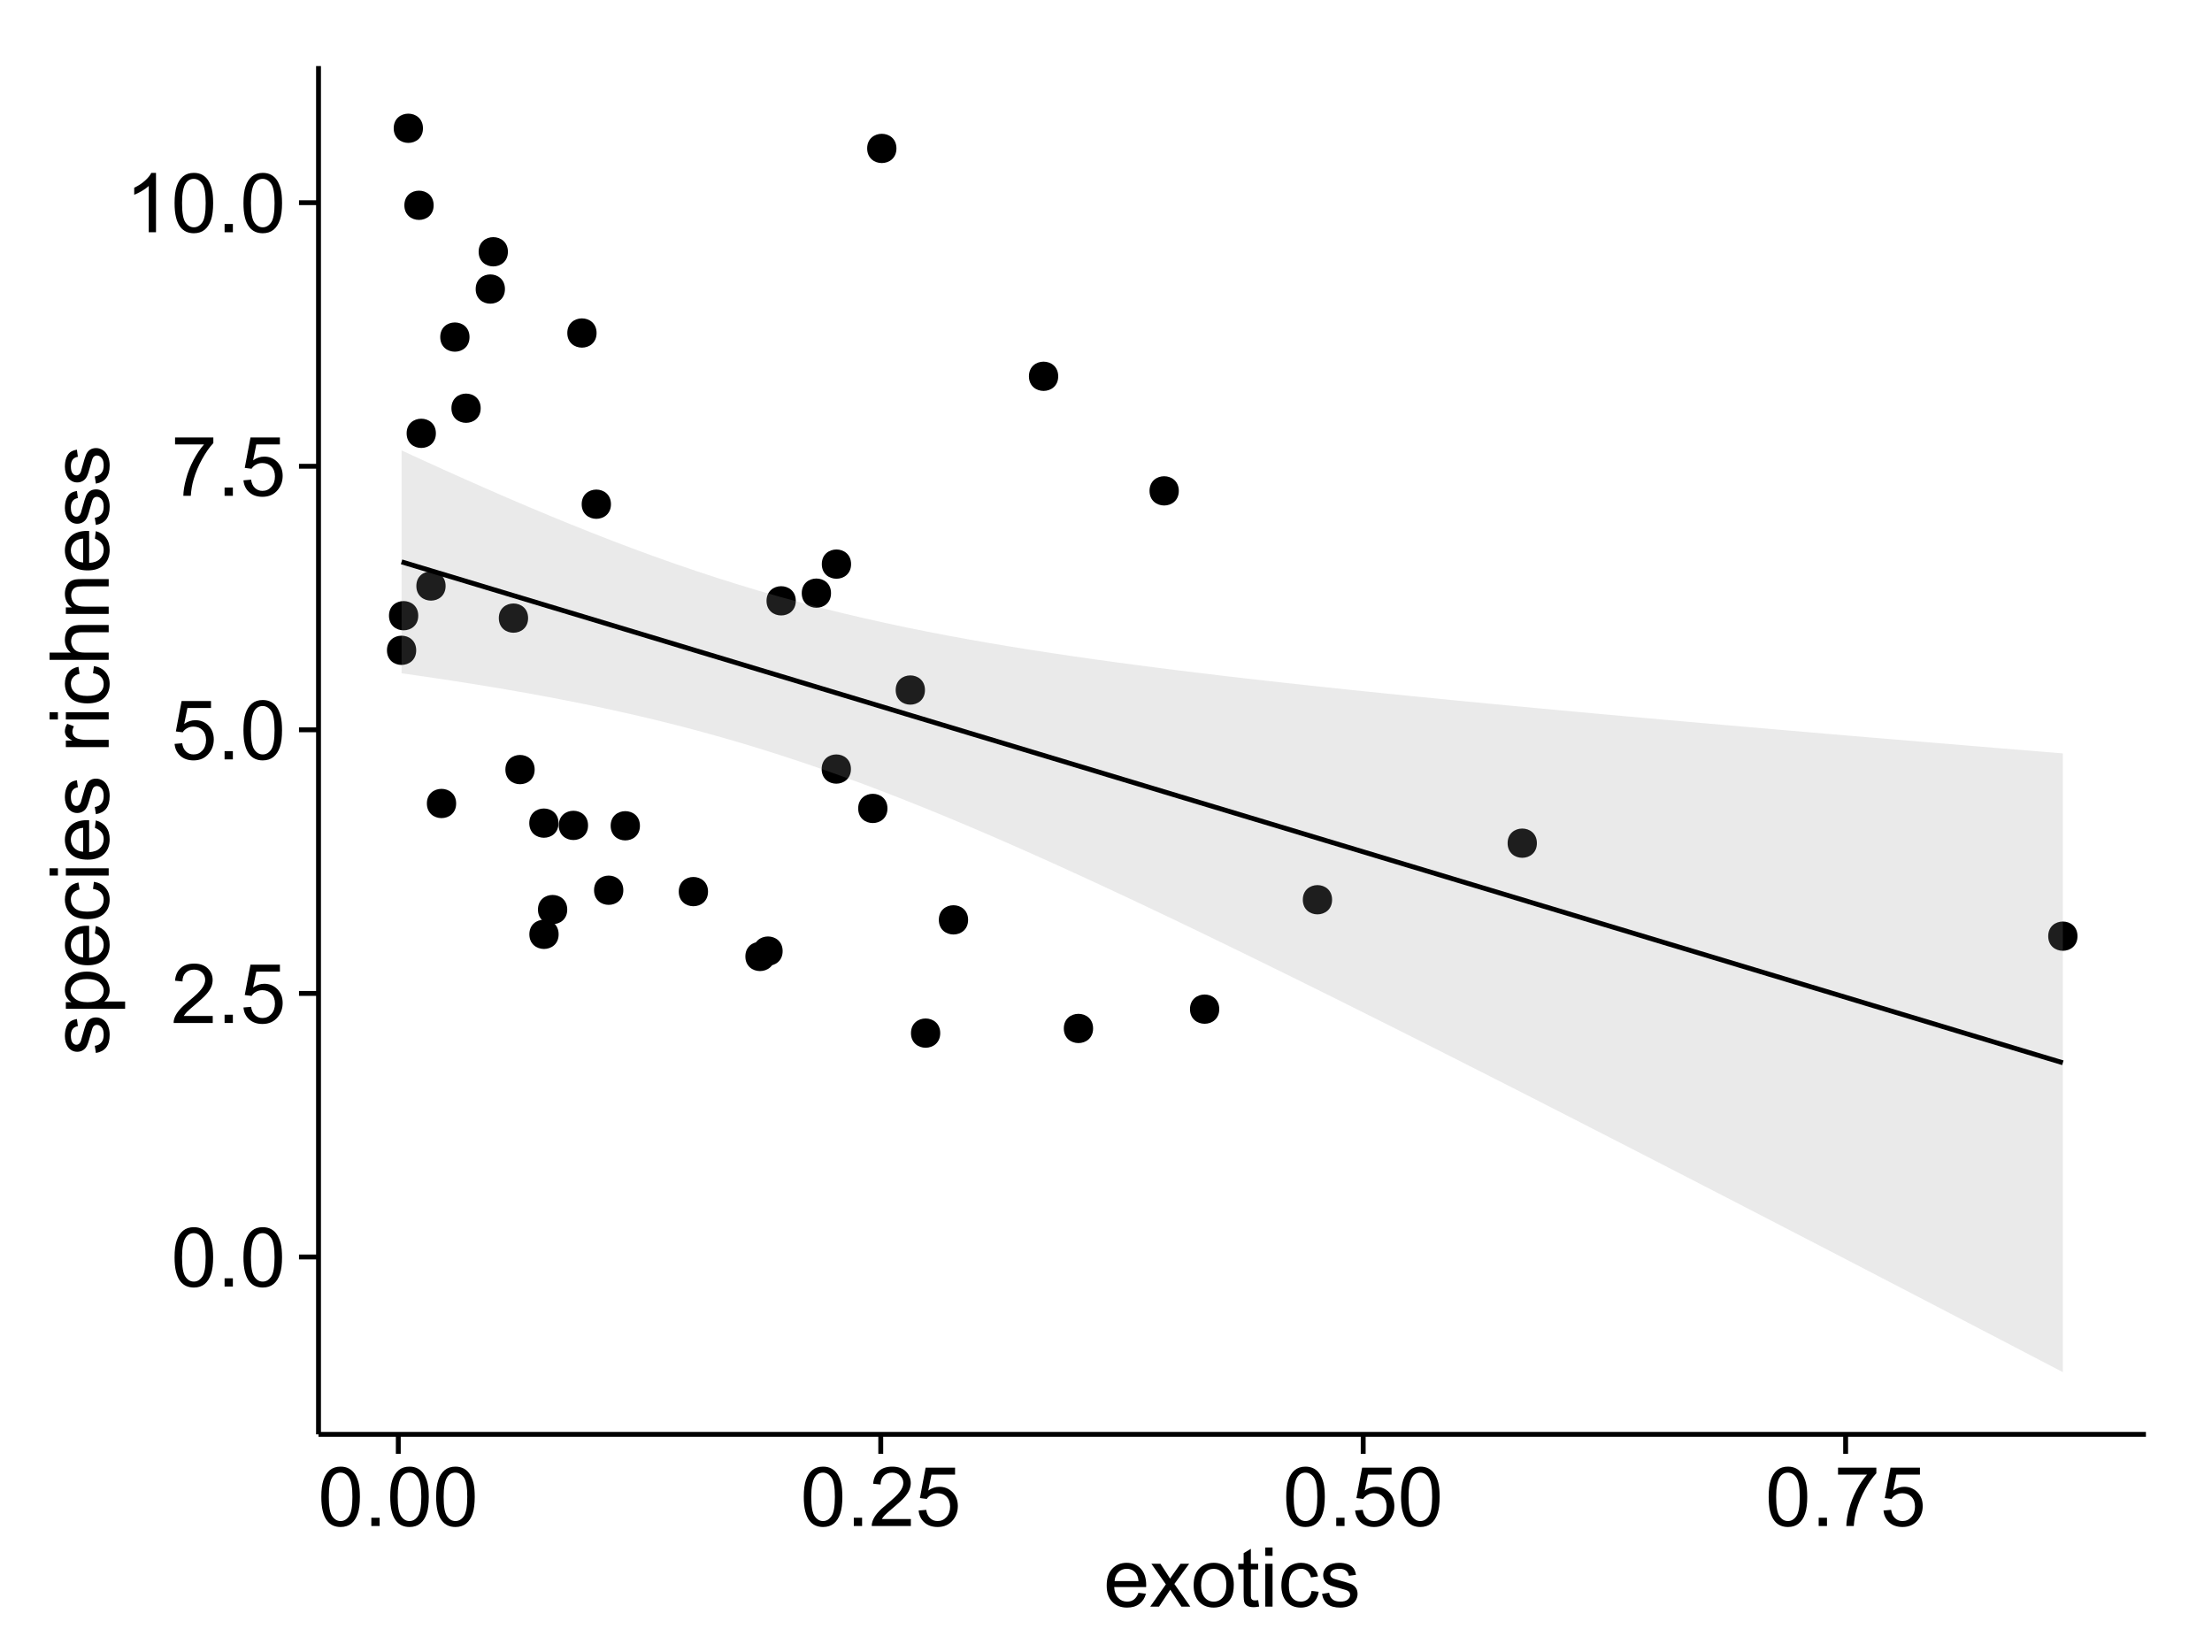 <?xml version="1.0" encoding="UTF-8"?>
<svg xmlns="http://www.w3.org/2000/svg" xmlns:xlink="http://www.w3.org/1999/xlink" width="482pt" height="360pt" viewBox="0 0 482 360" version="1.1">
<defs>
<g>
<symbol overflow="visible" id="glyph0-0">
<path style="stroke:none;" d="M 0.746 -6.355 C 0.742 -7.875 0.898 -9.102 1.215 -10.031 C 1.527 -10.961 1.996 -11.676 2.613 -12.18 C 3.23 -12.684 4.008 -12.938 4.949 -12.938 C 5.637 -12.938 6.242 -12.797 6.766 -12.52 C 7.285 -12.238 7.715 -11.836 8.059 -11.316 C 8.395 -10.789 8.664 -10.152 8.859 -9.398 C 9.051 -8.645 9.145 -7.629 9.148 -6.355 C 9.145 -4.84 8.992 -3.617 8.684 -2.691 C 8.371 -1.762 7.906 -1.047 7.289 -0.539 C 6.672 -0.035 5.891 0.215 4.949 0.219 C 3.703 0.215 2.727 -0.227 2.023 -1.117 C 1.168 -2.188 0.742 -3.934 0.746 -6.355 Z M 2.375 -6.355 C 2.371 -4.234 2.621 -2.824 3.117 -2.129 C 3.609 -1.426 4.219 -1.078 4.949 -1.082 C 5.672 -1.078 6.281 -1.43 6.781 -2.137 C 7.273 -2.836 7.523 -4.242 7.523 -6.355 C 7.523 -8.473 7.273 -9.883 6.781 -10.582 C 6.281 -11.277 5.664 -11.625 4.93 -11.629 C 4.199 -11.625 3.621 -11.316 3.191 -10.703 C 2.645 -9.918 2.371 -8.469 2.375 -6.355 Z M 2.375 -6.355 "/>
</symbol>
<symbol overflow="visible" id="glyph0-1">
<path style="stroke:none;" d="M 1.633 0 L 1.633 -1.801 L 3.438 -1.801 L 3.438 0 Z M 1.633 0 "/>
</symbol>
<symbol overflow="visible" id="glyph0-2">
<path style="stroke:none;" d="M 9.062 -1.52 L 9.062 0 L 0.547 0 C 0.531 -0.379 0.594 -0.742 0.73 -1.098 C 0.945 -1.676 1.293 -2.25 1.77 -2.812 C 2.246 -3.375 2.934 -4.023 3.84 -4.766 C 5.238 -5.906 6.188 -6.816 6.68 -7.492 C 7.172 -8.16 7.418 -8.793 7.418 -9.395 C 7.418 -10.02 7.191 -10.551 6.746 -10.98 C 6.293 -11.41 5.711 -11.625 4.992 -11.629 C 4.23 -11.625 3.621 -11.395 3.164 -10.941 C 2.703 -10.48 2.469 -9.848 2.469 -9.043 L 0.844 -9.211 C 0.953 -10.422 1.371 -11.344 2.102 -11.984 C 2.824 -12.617 3.801 -12.938 5.027 -12.938 C 6.262 -12.938 7.238 -12.594 7.961 -11.91 C 8.68 -11.223 9.039 -10.371 9.043 -9.359 C 9.039 -8.84 8.934 -8.336 8.727 -7.84 C 8.512 -7.34 8.164 -6.812 7.676 -6.266 C 7.188 -5.711 6.375 -4.957 5.238 -4 C 4.285 -3.199 3.676 -2.66 3.41 -2.379 C 3.141 -2.094 2.918 -1.805 2.742 -1.52 Z M 9.062 -1.52 "/>
</symbol>
<symbol overflow="visible" id="glyph0-3">
<path style="stroke:none;" d="M 0.746 -3.375 L 2.406 -3.516 C 2.527 -2.707 2.812 -2.098 3.266 -1.691 C 3.711 -1.281 4.254 -1.078 4.887 -1.082 C 5.648 -1.078 6.293 -1.363 6.82 -1.941 C 7.344 -2.512 7.605 -3.273 7.609 -4.227 C 7.605 -5.125 7.352 -5.84 6.848 -6.363 C 6.34 -6.883 5.676 -7.141 4.859 -7.145 C 4.344 -7.141 3.887 -7.027 3.48 -6.797 C 3.07 -6.566 2.746 -6.266 2.516 -5.898 L 1.027 -6.09 L 2.277 -12.711 L 8.684 -12.711 L 8.684 -11.195 L 3.543 -11.195 L 2.848 -7.734 C 3.621 -8.273 4.43 -8.543 5.281 -8.543 C 6.402 -8.543 7.352 -8.152 8.129 -7.371 C 8.898 -6.59 9.285 -5.586 9.289 -4.367 C 9.285 -3.195 8.945 -2.188 8.27 -1.344 C 7.441 -0.301 6.316 0.215 4.887 0.219 C 3.715 0.215 2.758 -0.109 2.016 -0.766 C 1.273 -1.418 0.848 -2.289 0.746 -3.375 Z M 0.746 -3.375 "/>
</symbol>
<symbol overflow="visible" id="glyph0-4">
<path style="stroke:none;" d="M 0.852 -11.195 L 0.852 -12.719 L 9.195 -12.719 L 9.195 -11.488 C 8.367 -10.613 7.555 -9.453 6.754 -8.008 C 5.945 -6.559 5.324 -5.07 4.887 -3.543 C 4.57 -2.461 4.367 -1.281 4.281 0 L 2.656 0 C 2.668 -1.012 2.867 -2.234 3.25 -3.672 C 3.629 -5.105 4.176 -6.492 4.891 -7.828 C 5.602 -9.16 6.359 -10.281 7.164 -11.195 Z M 0.852 -11.195 "/>
</symbol>
<symbol overflow="visible" id="glyph0-5">
<path style="stroke:none;" d="M 6.707 0 L 5.125 0 L 5.125 -10.082 C 4.742 -9.715 4.242 -9.352 3.625 -8.988 C 3.004 -8.625 2.449 -8.352 1.961 -8.172 L 1.961 -9.703 C 2.844 -10.117 3.617 -10.621 4.281 -11.215 C 4.941 -11.805 5.41 -12.379 5.688 -12.938 L 6.707 -12.938 Z M 6.707 0 "/>
</symbol>
<symbol overflow="visible" id="glyph0-6">
<path style="stroke:none;" d="M 7.578 -3.008 L 9.211 -2.805 C 8.953 -1.848 8.473 -1.105 7.777 -0.578 C 7.078 -0.051 6.188 0.211 5.105 0.211 C 3.738 0.211 2.656 -0.207 1.859 -1.051 C 1.055 -1.887 0.656 -3.066 0.66 -4.586 C 0.656 -6.156 1.059 -7.375 1.871 -8.246 C 2.676 -9.109 3.727 -9.543 5.02 -9.547 C 6.266 -9.543 7.285 -9.117 8.078 -8.27 C 8.867 -7.418 9.262 -6.223 9.266 -4.684 C 9.262 -4.586 9.258 -4.445 9.254 -4.262 L 2.293 -4.262 C 2.348 -3.234 2.641 -2.449 3.164 -1.906 C 3.684 -1.359 4.332 -1.09 5.117 -1.09 C 5.691 -1.09 6.188 -1.242 6.598 -1.547 C 7.008 -1.852 7.332 -2.336 7.578 -3.008 Z M 2.383 -5.562 L 7.594 -5.562 C 7.523 -6.344 7.324 -6.934 6.996 -7.328 C 6.492 -7.934 5.836 -8.238 5.035 -8.242 C 4.305 -8.238 3.695 -7.996 3.203 -7.512 C 2.707 -7.027 2.434 -6.375 2.383 -5.562 Z M 2.383 -5.562 "/>
</symbol>
<symbol overflow="visible" id="glyph0-7">
<path style="stroke:none;" d="M 0.133 0 L 3.543 -4.852 L 0.387 -9.336 L 2.363 -9.336 L 3.797 -7.145 C 4.066 -6.727 4.281 -6.379 4.445 -6.102 C 4.703 -6.484 4.941 -6.828 5.16 -7.129 L 6.734 -9.336 L 8.621 -9.336 L 5.398 -4.938 L 8.867 0 L 6.926 0 L 5.008 -2.898 L 4.5 -3.684 L 2.047 0 Z M 0.133 0 "/>
</symbol>
<symbol overflow="visible" id="glyph0-8">
<path style="stroke:none;" d="M 0.598 -4.668 C 0.598 -6.391 1.078 -7.672 2.039 -8.508 C 2.84 -9.199 3.816 -9.543 4.977 -9.547 C 6.254 -9.543 7.305 -9.125 8.121 -8.285 C 8.934 -7.441 9.34 -6.277 9.344 -4.797 C 9.34 -3.594 9.16 -2.648 8.801 -1.961 C 8.441 -1.27 7.914 -0.734 7.227 -0.359 C 6.535 0.023 5.785 0.211 4.977 0.211 C 3.664 0.211 2.609 -0.207 1.805 -1.047 C 1 -1.883 0.598 -3.09 0.598 -4.668 Z M 2.223 -4.668 C 2.219 -3.469 2.48 -2.574 3.004 -1.98 C 3.523 -1.387 4.18 -1.09 4.977 -1.09 C 5.758 -1.09 6.41 -1.387 6.934 -1.984 C 7.453 -2.582 7.715 -3.492 7.719 -4.719 C 7.715 -5.871 7.453 -6.746 6.93 -7.344 C 6.402 -7.934 5.75 -8.23 4.977 -8.234 C 4.18 -8.23 3.523 -7.938 3.004 -7.348 C 2.48 -6.754 2.219 -5.859 2.223 -4.668 Z M 2.223 -4.668 "/>
</symbol>
<symbol overflow="visible" id="glyph0-9">
<path style="stroke:none;" d="M 4.641 -1.414 L 4.867 -0.016 C 4.422 0.078 4.023 0.121 3.672 0.125 C 3.098 0.121 2.652 0.035 2.336 -0.148 C 2.02 -0.328 1.797 -0.566 1.668 -0.863 C 1.539 -1.156 1.477 -1.781 1.477 -2.734 L 1.477 -8.102 L 0.316 -8.102 L 0.316 -9.336 L 1.477 -9.336 L 1.477 -11.645 L 3.051 -12.594 L 3.051 -9.336 L 4.641 -9.336 L 4.641 -8.102 L 3.051 -8.102 L 3.051 -2.645 C 3.047 -2.191 3.074 -1.902 3.133 -1.773 C 3.188 -1.645 3.277 -1.543 3.406 -1.465 C 3.527 -1.387 3.707 -1.348 3.945 -1.352 C 4.117 -1.348 4.352 -1.367 4.641 -1.414 Z M 4.641 -1.414 "/>
</symbol>
<symbol overflow="visible" id="glyph0-10">
<path style="stroke:none;" d="M 1.195 -11.066 L 1.195 -12.883 L 2.777 -12.883 L 2.777 -11.066 Z M 1.195 0 L 1.195 -9.336 L 2.777 -9.336 L 2.777 0 Z M 1.195 0 "/>
</symbol>
<symbol overflow="visible" id="glyph0-11">
<path style="stroke:none;" d="M 7.277 -3.418 L 8.832 -3.219 C 8.66 -2.141 8.227 -1.301 7.527 -0.699 C 6.824 -0.09 5.965 0.211 4.949 0.211 C 3.668 0.211 2.641 -0.203 1.867 -1.039 C 1.09 -1.871 0.703 -3.07 0.703 -4.633 C 0.703 -5.637 0.867 -6.52 1.203 -7.277 C 1.531 -8.031 2.039 -8.598 2.727 -8.977 C 3.406 -9.355 4.152 -9.543 4.957 -9.547 C 5.969 -9.543 6.797 -9.289 7.441 -8.777 C 8.086 -8.262 8.5 -7.531 8.684 -6.594 L 7.145 -6.355 C 6.996 -6.98 6.738 -7.453 6.367 -7.77 C 5.992 -8.082 5.543 -8.238 5.02 -8.242 C 4.219 -8.238 3.57 -7.953 3.074 -7.387 C 2.574 -6.812 2.324 -5.91 2.328 -4.676 C 2.324 -3.422 2.566 -2.508 3.047 -1.941 C 3.527 -1.371 4.152 -1.09 4.93 -1.09 C 5.547 -1.09 6.066 -1.277 6.484 -1.66 C 6.898 -2.039 7.164 -2.625 7.277 -3.418 Z M 7.277 -3.418 "/>
</symbol>
<symbol overflow="visible" id="glyph0-12">
<path style="stroke:none;" d="M 0.555 -2.785 L 2.117 -3.031 C 2.203 -2.402 2.449 -1.922 2.852 -1.59 C 3.25 -1.254 3.812 -1.09 4.535 -1.09 C 5.262 -1.09 5.801 -1.234 6.152 -1.531 C 6.504 -1.824 6.68 -2.172 6.68 -2.574 C 6.68 -2.926 6.523 -3.207 6.215 -3.418 C 5.996 -3.555 5.457 -3.734 4.598 -3.953 C 3.434 -4.246 2.629 -4.5 2.184 -4.715 C 1.734 -4.926 1.395 -5.223 1.164 -5.602 C 0.93 -5.98 0.812 -6.398 0.816 -6.855 C 0.812 -7.27 0.91 -7.652 1.102 -8.012 C 1.293 -8.363 1.551 -8.66 1.883 -8.895 C 2.125 -9.074 2.461 -9.227 2.887 -9.355 C 3.309 -9.48 3.766 -9.543 4.254 -9.547 C 4.984 -9.543 5.625 -9.438 6.184 -9.23 C 6.734 -9.016 7.145 -8.73 7.41 -8.371 C 7.672 -8.008 7.852 -7.527 7.953 -6.926 L 6.406 -6.715 C 6.332 -7.195 6.129 -7.57 5.793 -7.84 C 5.453 -8.105 4.977 -8.238 4.367 -8.242 C 3.637 -8.238 3.121 -8.117 2.812 -7.883 C 2.5 -7.641 2.344 -7.359 2.348 -7.039 C 2.344 -6.832 2.406 -6.648 2.539 -6.484 C 2.664 -6.312 2.867 -6.172 3.148 -6.062 C 3.301 -6.004 3.766 -5.871 4.543 -5.66 C 5.66 -5.359 6.441 -5.113 6.887 -4.926 C 7.324 -4.734 7.672 -4.457 7.926 -4.094 C 8.176 -3.73 8.301 -3.281 8.305 -2.742 C 8.301 -2.215 8.148 -1.719 7.844 -1.254 C 7.535 -0.785 7.09 -0.422 6.512 -0.172 C 5.926 0.086 5.27 0.211 4.543 0.211 C 3.328 0.211 2.406 -0.039 1.77 -0.543 C 1.133 -1.047 0.727 -1.793 0.555 -2.785 Z M 0.555 -2.785 "/>
</symbol>
<symbol overflow="visible" id="glyph1-0">
<path style="stroke:none;" d="M -2.785 -0.555 L -3.031 -2.117 C -2.402 -2.203 -1.922 -2.449 -1.59 -2.852 C -1.254 -3.25 -1.09 -3.812 -1.09 -4.535 C -1.09 -5.262 -1.234 -5.801 -1.531 -6.152 C -1.824 -6.504 -2.172 -6.68 -2.574 -6.68 C -2.926 -6.68 -3.207 -6.523 -3.418 -6.215 C -3.555 -5.996 -3.734 -5.457 -3.953 -4.598 C -4.246 -3.434 -4.5 -2.629 -4.715 -2.184 C -4.926 -1.734 -5.223 -1.395 -5.602 -1.164 C -5.98 -0.93 -6.398 -0.812 -6.855 -0.816 C -7.27 -0.812 -7.652 -0.91 -8.012 -1.102 C -8.363 -1.293 -8.66 -1.551 -8.895 -1.883 C -9.074 -2.125 -9.227 -2.461 -9.355 -2.887 C -9.48 -3.309 -9.543 -3.766 -9.547 -4.254 C -9.543 -4.984 -9.438 -5.625 -9.23 -6.184 C -9.016 -6.734 -8.73 -7.145 -8.371 -7.41 C -8.008 -7.672 -7.527 -7.852 -6.926 -7.953 L -6.715 -6.406 C -7.195 -6.332 -7.57 -6.129 -7.84 -5.797 C -8.105 -5.457 -8.238 -4.98 -8.242 -4.367 C -8.238 -3.637 -8.117 -3.121 -7.883 -2.812 C -7.641 -2.5 -7.359 -2.344 -7.039 -2.348 C -6.832 -2.344 -6.648 -2.406 -6.484 -2.539 C -6.312 -2.664 -6.172 -2.867 -6.062 -3.148 C -6.004 -3.301 -5.871 -3.766 -5.66 -4.543 C -5.359 -5.66 -5.113 -6.441 -4.926 -6.887 C -4.734 -7.324 -4.457 -7.672 -4.094 -7.926 C -3.73 -8.176 -3.281 -8.301 -2.742 -8.305 C -2.211 -8.301 -1.711 -8.148 -1.25 -7.844 C -0.781 -7.535 -0.422 -7.09 -0.172 -6.512 C 0.086 -5.926 0.211 -5.27 0.211 -4.543 C 0.211 -3.328 -0.039 -2.406 -0.543 -1.77 C -1.047 -1.133 -1.793 -0.727 -2.785 -0.555 Z M -2.785 -0.555 "/>
</symbol>
<symbol overflow="visible" id="glyph1-1">
<path style="stroke:none;" d="M 3.578 -1.188 L -9.336 -1.188 L -9.336 -2.629 L -8.121 -2.629 C -8.594 -2.965 -8.949 -3.348 -9.188 -3.777 C -9.426 -4.203 -9.543 -4.723 -9.547 -5.336 C -9.543 -6.129 -9.34 -6.832 -8.93 -7.445 C -8.516 -8.051 -7.934 -8.512 -7.191 -8.824 C -6.441 -9.133 -5.625 -9.285 -4.738 -9.289 C -3.781 -9.285 -2.922 -9.113 -2.156 -8.773 C -1.391 -8.43 -0.805 -7.934 -0.398 -7.281 C 0.008 -6.625 0.211 -5.938 0.211 -5.219 C 0.211 -4.691 0.102 -4.219 -0.121 -3.801 C -0.344 -3.379 -0.625 -3.035 -0.965 -2.77 L 3.578 -2.77 Z M -4.613 -2.621 C -3.41 -2.613 -2.523 -2.855 -1.949 -3.348 C -1.375 -3.832 -1.09 -4.422 -1.09 -5.117 C -1.09 -5.816 -1.387 -6.418 -1.98 -6.922 C -2.574 -7.418 -3.496 -7.668 -4.746 -7.672 C -5.934 -7.668 -6.824 -7.426 -7.418 -6.938 C -8.008 -6.449 -8.301 -5.863 -8.305 -5.188 C -8.301 -4.508 -7.988 -3.914 -7.359 -3.398 C -6.727 -2.879 -5.809 -2.617 -4.613 -2.621 Z M -4.613 -2.621 "/>
</symbol>
<symbol overflow="visible" id="glyph1-2">
<path style="stroke:none;" d="M -3.004 -7.578 L -2.805 -9.211 C -1.848 -8.953 -1.105 -8.473 -0.578 -7.777 C -0.051 -7.078 0.211 -6.188 0.211 -5.105 C 0.211 -3.738 -0.207 -2.656 -1.051 -1.859 C -1.887 -1.055 -3.066 -0.656 -4.586 -0.66 C -6.156 -0.656 -7.375 -1.059 -8.246 -1.871 C -9.109 -2.676 -9.543 -3.727 -9.547 -5.02 C -9.543 -6.266 -9.117 -7.285 -8.27 -8.078 C -7.418 -8.867 -6.223 -9.262 -4.684 -9.266 C -4.586 -9.262 -4.445 -9.258 -4.262 -9.254 L -4.262 -2.293 C -3.234 -2.348 -2.449 -2.641 -1.906 -3.164 C -1.359 -3.684 -1.09 -4.332 -1.09 -5.117 C -1.09 -5.691 -1.242 -6.188 -1.547 -6.598 C -1.852 -7.008 -2.336 -7.332 -3.004 -7.578 Z M -5.562 -2.383 L -5.562 -7.594 C -6.344 -7.523 -6.934 -7.324 -7.328 -6.996 C -7.934 -6.492 -8.238 -5.836 -8.242 -5.035 C -8.238 -4.305 -7.996 -3.695 -7.512 -3.203 C -7.027 -2.707 -6.375 -2.434 -5.562 -2.383 Z M -5.562 -2.383 "/>
</symbol>
<symbol overflow="visible" id="glyph1-3">
<path style="stroke:none;" d="M -3.418 -7.277 L -3.215 -8.832 C -2.141 -8.66 -1.301 -8.227 -0.699 -7.527 C -0.09 -6.824 0.211 -5.965 0.211 -4.949 C 0.211 -3.668 -0.203 -2.641 -1.039 -1.867 C -1.871 -1.09 -3.07 -0.703 -4.633 -0.703 C -5.637 -0.703 -6.52 -0.867 -7.277 -1.203 C -8.031 -1.535 -8.598 -2.047 -8.977 -2.73 C -9.355 -3.41 -9.543 -4.152 -9.547 -4.957 C -9.543 -5.969 -9.289 -6.797 -8.777 -7.441 C -8.262 -8.086 -7.531 -8.5 -6.59 -8.684 L -6.355 -7.145 C -6.98 -6.996 -7.453 -6.738 -7.77 -6.367 C -8.082 -5.992 -8.238 -5.543 -8.242 -5.02 C -8.238 -4.219 -7.953 -3.57 -7.387 -3.074 C -6.812 -2.574 -5.91 -2.324 -4.676 -2.328 C -3.422 -2.324 -2.508 -2.566 -1.941 -3.047 C -1.371 -3.527 -1.09 -4.152 -1.09 -4.93 C -1.09 -5.547 -1.277 -6.066 -1.66 -6.484 C -2.035 -6.898 -2.621 -7.164 -3.418 -7.277 Z M -3.418 -7.277 "/>
</symbol>
<symbol overflow="visible" id="glyph1-4">
<path style="stroke:none;" d="M -11.066 -1.195 L -12.883 -1.195 L -12.883 -2.777 L -11.066 -2.777 Z M 0 -1.195 L -9.336 -1.195 L -9.336 -2.777 L 0 -2.777 Z M 0 -1.195 "/>
</symbol>
<symbol overflow="visible" id="glyph1-5">
<path style="stroke:none;" d=""/>
</symbol>
<symbol overflow="visible" id="glyph1-6">
<path style="stroke:none;" d="M 0 -1.168 L -9.336 -1.168 L -9.336 -2.594 L -7.918 -2.594 C -8.578 -2.953 -9.016 -3.289 -9.23 -3.598 C -9.438 -3.906 -9.543 -4.242 -9.547 -4.613 C -9.543 -5.145 -9.375 -5.688 -9.035 -6.242 L -7.566 -5.695 C -7.793 -5.309 -7.91 -4.922 -7.91 -4.535 C -7.91 -4.188 -7.805 -3.875 -7.598 -3.602 C -7.387 -3.324 -7.098 -3.129 -6.734 -3.016 C -6.168 -2.836 -5.555 -2.746 -4.887 -2.75 L 0 -2.75 Z M 0 -1.168 "/>
</symbol>
<symbol overflow="visible" id="glyph1-7">
<path style="stroke:none;" d="M 0 -1.188 L -12.883 -1.188 L -12.883 -2.77 L -8.262 -2.77 C -9.117 -3.504 -9.543 -4.434 -9.547 -5.562 C -9.543 -6.25 -9.406 -6.852 -9.137 -7.363 C -8.859 -7.871 -8.484 -8.234 -8.004 -8.457 C -7.523 -8.676 -6.824 -8.789 -5.914 -8.789 L 0 -8.789 L 0 -7.207 L -5.914 -7.207 C -6.703 -7.207 -7.281 -7.035 -7.641 -6.691 C -8 -6.348 -8.18 -5.863 -8.184 -5.238 C -8.18 -4.77 -8.059 -4.328 -7.816 -3.914 C -7.574 -3.5 -7.242 -3.203 -6.828 -3.031 C -6.406 -2.852 -5.832 -2.766 -5.105 -2.77 L 0 -2.77 Z M 0 -1.188 "/>
</symbol>
<symbol overflow="visible" id="glyph1-8">
<path style="stroke:none;" d="M 0 -1.188 L -9.336 -1.188 L -9.336 -2.609 L -8.008 -2.609 C -9.031 -3.293 -9.543 -4.285 -9.547 -5.582 C -9.543 -6.141 -9.441 -6.656 -9.242 -7.133 C -9.035 -7.602 -8.77 -7.957 -8.445 -8.191 C -8.113 -8.426 -7.727 -8.59 -7.277 -8.684 C -6.98 -8.742 -6.465 -8.77 -5.738 -8.773 L 0 -8.773 L 0 -7.188 L -5.68 -7.188 C -6.32 -7.184 -6.801 -7.121 -7.121 -7.004 C -7.438 -6.879 -7.695 -6.66 -7.887 -6.348 C -8.074 -6.031 -8.168 -5.664 -8.172 -5.246 C -8.168 -4.57 -7.953 -3.992 -7.531 -3.504 C -7.102 -3.012 -6.293 -2.766 -5.098 -2.77 L 0 -2.77 Z M 0 -1.188 "/>
</symbol>
</g>
<clipPath id="clip1">
  <path d="M 69.406 14.398 L 468.602 14.398 L 468.602 313.531 L 69.406 313.531 Z M 69.406 14.398 "/>
</clipPath>
</defs>
<g id="surface3531">
<rect x="0" y="0" width="482" height="360" style="fill:rgb(100%,100%,100%);fill-opacity:1;stroke:none;"/>
<rect x="0" y="0" width="482" height="360" style="fill:rgb(100%,100%,100%);fill-opacity:1;stroke:none;"/>
<path style="fill:none;stroke-width:1.063;stroke-linecap:round;stroke-linejoin:round;stroke:rgb(100%,100%,100%);stroke-opacity:1;stroke-miterlimit:10;" d="M 0 360 L 482 360 L 482 0 L 0 0 Z M 0 360 "/>
<g clip-path="url(#clip1)" clip-rule="nonzero">
<path style=" stroke:none;fill-rule:nonzero;fill:rgb(100%,100%,100%);fill-opacity:1;" d="M 69.406 312.531 L 467.602 312.531 L 467.602 14.398 L 69.406 14.398 Z M 69.406 312.531 "/>
<path style=" stroke:none;fill-rule:nonzero;fill:rgb(0%,0%,0%);fill-opacity:1;" d="M 114.008 134.68 C 114.008 137.516 109.758 137.516 109.758 134.68 C 109.758 131.844 114.008 131.844 114.008 134.68 "/>
<path style=" stroke:none;fill-rule:nonzero;fill:rgb(0%,0%,0%);fill-opacity:1;" d="M 184.359 167.57 C 184.359 170.406 180.105 170.406 180.105 167.57 C 180.105 164.734 184.359 164.734 184.359 167.57 "/>
<path style=" stroke:none;fill-rule:nonzero;fill:rgb(0%,0%,0%);fill-opacity:1;" d="M 120.664 203.582 C 120.664 206.418 116.41 206.418 116.41 203.582 C 116.41 200.75 120.664 200.75 120.664 203.582 "/>
<path style=" stroke:none;fill-rule:nonzero;fill:rgb(0%,0%,0%);fill-opacity:1;" d="M 172.344 130.918 C 172.344 133.754 168.09 133.754 168.09 130.918 C 168.09 128.082 172.344 128.082 172.344 130.918 "/>
<path style=" stroke:none;fill-rule:nonzero;fill:rgb(0%,0%,0%);fill-opacity:1;" d="M 229.523 81.992 C 229.523 84.824 225.273 84.824 225.273 81.992 C 225.273 79.156 229.523 79.156 229.523 81.992 "/>
<path style=" stroke:none;fill-rule:nonzero;fill:rgb(0%,0%,0%);fill-opacity:1;" d="M 200.488 150.355 C 200.488 153.191 196.234 153.191 196.234 150.355 C 196.234 147.52 200.488 147.52 200.488 150.355 "/>
<path style=" stroke:none;fill-rule:nonzero;fill:rgb(0%,0%,0%);fill-opacity:1;" d="M 128.934 72.559 C 128.934 75.395 124.68 75.395 124.68 72.559 C 124.68 69.727 128.934 69.727 128.934 72.559 "/>
<path style=" stroke:none;fill-rule:nonzero;fill:rgb(0%,0%,0%);fill-opacity:1;" d="M 103.68 88.949 C 103.68 91.785 99.43 91.785 99.43 88.949 C 99.43 86.113 103.68 86.113 103.68 88.949 "/>
<path style=" stroke:none;fill-rule:nonzero;fill:rgb(0%,0%,0%);fill-opacity:1;" d="M 127.07 179.848 C 127.07 182.684 122.82 182.684 122.82 179.848 C 122.82 177.012 127.07 177.012 127.07 179.848 "/>
<path style=" stroke:none;fill-rule:nonzero;fill:rgb(0%,0%,0%);fill-opacity:1;" d="M 120.641 179.355 C 120.641 182.188 116.391 182.188 116.391 179.355 C 116.391 176.52 120.641 176.52 120.641 179.355 "/>
<path style=" stroke:none;fill-rule:nonzero;fill:rgb(0%,0%,0%);fill-opacity:1;" d="M 93.918 94.418 C 93.918 97.254 89.668 97.254 89.668 94.418 C 89.668 91.586 93.918 91.586 93.918 94.418 "/>
<path style=" stroke:none;fill-rule:nonzero;fill:rgb(0%,0%,0%);fill-opacity:1;" d="M 96.035 127.684 C 96.035 130.52 91.785 130.52 91.785 127.684 C 91.785 124.848 96.035 124.848 96.035 127.684 "/>
<path style=" stroke:none;fill-rule:nonzero;fill:rgb(0%,0%,0%);fill-opacity:1;" d="M 180.02 129.242 C 180.02 132.078 175.766 132.078 175.766 129.242 C 175.766 126.41 180.02 126.41 180.02 129.242 "/>
<path style=" stroke:none;fill-rule:nonzero;fill:rgb(0%,0%,0%);fill-opacity:1;" d="M 109.609 54.859 C 109.609 57.695 105.359 57.695 105.359 54.859 C 105.359 52.027 109.609 52.027 109.609 54.859 "/>
<path style=" stroke:none;fill-rule:nonzero;fill:rgb(0%,0%,0%);fill-opacity:1;" d="M 93.43 44.734 C 93.43 47.566 89.18 47.566 89.18 44.734 C 89.18 41.898 93.43 41.898 93.43 44.734 "/>
<path style=" stroke:none;fill-rule:nonzero;fill:rgb(0%,0%,0%);fill-opacity:1;" d="M 192.316 176.152 C 192.316 178.984 188.062 178.984 188.062 176.152 C 188.062 173.316 192.316 173.316 192.316 176.152 "/>
<path style=" stroke:none;fill-rule:nonzero;fill:rgb(0%,0%,0%);fill-opacity:1;" d="M 289.203 196.043 C 289.203 198.879 284.949 198.879 284.949 196.043 C 284.949 193.211 289.203 193.211 289.203 196.043 "/>
<path style=" stroke:none;fill-rule:nonzero;fill:rgb(0%,0%,0%);fill-opacity:1;" d="M 91.102 27.953 C 91.102 30.785 86.852 30.785 86.852 27.953 C 86.852 25.117 91.102 25.117 91.102 27.953 "/>
<path style=" stroke:none;fill-rule:nonzero;fill:rgb(0%,0%,0%);fill-opacity:1;" d="M 255.797 106.957 C 255.797 109.793 251.547 109.793 251.547 106.957 C 251.547 104.121 255.797 104.121 255.797 106.957 "/>
<path style=" stroke:none;fill-rule:nonzero;fill:rgb(0%,0%,0%);fill-opacity:1;" d="M 138.379 179.93 C 138.379 182.766 134.129 182.766 134.129 179.93 C 134.129 177.094 138.379 177.094 138.379 179.93 "/>
<path style=" stroke:none;fill-rule:nonzero;fill:rgb(0%,0%,0%);fill-opacity:1;" d="M 132.066 109.863 C 132.066 112.695 127.812 112.695 127.812 109.863 C 127.812 107.027 132.066 107.027 132.066 109.863 "/>
<path style=" stroke:none;fill-rule:nonzero;fill:rgb(0%,0%,0%);fill-opacity:1;" d="M 108.965 62.984 C 108.965 65.816 104.715 65.816 104.715 62.984 C 104.715 60.148 108.965 60.148 108.965 62.984 "/>
<path style=" stroke:none;fill-rule:nonzero;fill:rgb(0%,0%,0%);fill-opacity:1;" d="M 169.473 207.238 C 169.473 210.07 165.223 210.07 165.223 207.238 C 165.223 204.402 169.473 204.402 169.473 207.238 "/>
<path style=" stroke:none;fill-rule:nonzero;fill:rgb(0%,0%,0%);fill-opacity:1;" d="M 203.816 225.109 C 203.816 227.941 199.566 227.941 199.566 225.109 C 199.566 222.273 203.816 222.273 203.816 225.109 "/>
<path style=" stroke:none;fill-rule:nonzero;fill:rgb(0%,0%,0%);fill-opacity:1;" d="M 194.273 32.34 C 194.273 35.176 190.02 35.176 190.02 32.34 C 190.02 29.508 194.273 29.508 194.273 32.34 "/>
<path style=" stroke:none;fill-rule:nonzero;fill:rgb(0%,0%,0%);fill-opacity:1;" d="M 101.246 73.445 C 101.246 76.281 96.992 76.281 96.992 73.445 C 96.992 70.613 101.246 70.613 101.246 73.445 "/>
<path style=" stroke:none;fill-rule:nonzero;fill:rgb(0%,0%,0%);fill-opacity:1;" d="M 333.824 183.723 C 333.824 186.555 329.574 186.555 329.574 183.723 C 329.574 180.887 333.824 180.887 333.824 183.723 "/>
<path style=" stroke:none;fill-rule:nonzero;fill:rgb(0%,0%,0%);fill-opacity:1;" d="M 451.625 203.984 C 451.625 206.82 447.375 206.82 447.375 203.984 C 447.375 201.148 451.625 201.148 451.625 203.984 "/>
<path style=" stroke:none;fill-rule:nonzero;fill:rgb(0%,0%,0%);fill-opacity:1;" d="M 98.332 175.074 C 98.332 177.906 94.078 177.906 94.078 175.074 C 94.078 172.238 98.332 172.238 98.332 175.074 "/>
<path style=" stroke:none;fill-rule:nonzero;fill:rgb(0%,0%,0%);fill-opacity:1;" d="M 122.539 198.188 C 122.539 201.023 118.285 201.023 118.285 198.188 C 118.285 195.352 122.539 195.352 122.539 198.188 "/>
<path style=" stroke:none;fill-rule:nonzero;fill:rgb(0%,0%,0%);fill-opacity:1;" d="M 184.391 122.918 C 184.391 125.75 180.141 125.75 180.141 122.918 C 180.141 120.082 184.391 120.082 184.391 122.918 "/>
<path style=" stroke:none;fill-rule:nonzero;fill:rgb(0%,0%,0%);fill-opacity:1;" d="M 115.441 167.688 C 115.441 170.52 111.191 170.52 111.191 167.688 C 111.191 164.852 115.441 164.852 115.441 167.688 "/>
<path style=" stroke:none;fill-rule:nonzero;fill:rgb(0%,0%,0%);fill-opacity:1;" d="M 153.219 194.273 C 153.219 197.109 148.969 197.109 148.969 194.273 C 148.969 191.441 153.219 191.441 153.219 194.273 "/>
<path style=" stroke:none;fill-rule:nonzero;fill:rgb(0%,0%,0%);fill-opacity:1;" d="M 237.125 224.09 C 237.125 226.926 232.871 226.926 232.871 224.09 C 232.871 221.258 237.125 221.258 237.125 224.09 "/>
<path style=" stroke:none;fill-rule:nonzero;fill:rgb(0%,0%,0%);fill-opacity:1;" d="M 90.07 134.156 C 90.07 136.988 85.82 136.988 85.82 134.156 C 85.82 131.32 90.07 131.32 90.07 134.156 "/>
<path style=" stroke:none;fill-rule:nonzero;fill:rgb(0%,0%,0%);fill-opacity:1;" d="M 89.629 141.699 C 89.629 144.535 85.379 144.535 85.379 141.699 C 85.379 138.863 89.629 138.863 89.629 141.699 "/>
<path style=" stroke:none;fill-rule:nonzero;fill:rgb(0%,0%,0%);fill-opacity:1;" d="M 134.762 193.973 C 134.762 196.809 130.508 196.809 130.508 193.973 C 130.508 191.137 134.762 191.137 134.762 193.973 "/>
<path style=" stroke:none;fill-rule:nonzero;fill:rgb(0%,0%,0%);fill-opacity:1;" d="M 167.734 208.402 C 167.734 211.238 163.48 211.238 163.48 208.402 C 163.48 205.57 167.734 205.57 167.734 208.402 "/>
<path style=" stroke:none;fill-rule:nonzero;fill:rgb(0%,0%,0%);fill-opacity:1;" d="M 209.887 200.43 C 209.887 203.266 205.637 203.266 205.637 200.43 C 205.637 197.594 209.887 197.594 209.887 200.43 "/>
<path style=" stroke:none;fill-rule:nonzero;fill:rgb(0%,0%,0%);fill-opacity:1;" d="M 264.613 219.883 C 264.613 222.719 260.363 222.719 260.363 219.883 C 260.363 217.047 264.613 217.047 264.613 219.883 "/>
<path style=" stroke:none;fill-rule:nonzero;fill:rgb(0%,0%,0%);fill-opacity:1;" d="M 115.074 134.68 C 115.074 138.934 108.695 138.934 108.695 134.68 C 108.695 130.43 115.074 130.43 115.074 134.68 "/>
<path style=" stroke:none;fill-rule:nonzero;fill:rgb(0%,0%,0%);fill-opacity:1;" d="M 185.422 167.57 C 185.422 171.824 179.043 171.824 179.043 167.57 C 179.043 163.32 185.422 163.32 185.422 167.57 "/>
<path style=" stroke:none;fill-rule:nonzero;fill:rgb(0%,0%,0%);fill-opacity:1;" d="M 121.727 203.582 C 121.727 207.836 115.348 207.836 115.348 203.582 C 115.348 199.332 121.727 199.332 121.727 203.582 "/>
<path style=" stroke:none;fill-rule:nonzero;fill:rgb(0%,0%,0%);fill-opacity:1;" d="M 173.406 130.918 C 173.406 135.168 167.027 135.168 167.027 130.918 C 167.027 126.664 173.406 126.664 173.406 130.918 "/>
<path style=" stroke:none;fill-rule:nonzero;fill:rgb(0%,0%,0%);fill-opacity:1;" d="M 230.586 81.992 C 230.586 86.242 224.207 86.242 224.207 81.992 C 224.207 77.738 230.586 77.738 230.586 81.992 "/>
<path style=" stroke:none;fill-rule:nonzero;fill:rgb(0%,0%,0%);fill-opacity:1;" d="M 201.551 150.355 C 201.551 154.605 195.172 154.605 195.172 150.355 C 195.172 146.102 201.551 146.102 201.551 150.355 "/>
<path style=" stroke:none;fill-rule:nonzero;fill:rgb(0%,0%,0%);fill-opacity:1;" d="M 129.996 72.559 C 129.996 76.812 123.617 76.812 123.617 72.559 C 123.617 68.309 129.996 68.309 129.996 72.559 "/>
<path style=" stroke:none;fill-rule:nonzero;fill:rgb(0%,0%,0%);fill-opacity:1;" d="M 104.742 88.949 C 104.742 93.199 98.367 93.199 98.367 88.949 C 98.367 84.695 104.742 84.695 104.742 88.949 "/>
<path style=" stroke:none;fill-rule:nonzero;fill:rgb(0%,0%,0%);fill-opacity:1;" d="M 128.137 179.848 C 128.137 184.102 121.758 184.102 121.758 179.848 C 121.758 175.594 128.137 175.594 128.137 179.848 "/>
<path style=" stroke:none;fill-rule:nonzero;fill:rgb(0%,0%,0%);fill-opacity:1;" d="M 121.703 179.355 C 121.703 183.605 115.328 183.605 115.328 179.355 C 115.328 175.102 121.703 175.102 121.703 179.355 "/>
<path style=" stroke:none;fill-rule:nonzero;fill:rgb(0%,0%,0%);fill-opacity:1;" d="M 94.98 94.418 C 94.98 98.672 88.605 98.672 88.605 94.418 C 88.605 90.168 94.98 90.168 94.98 94.418 "/>
<path style=" stroke:none;fill-rule:nonzero;fill:rgb(0%,0%,0%);fill-opacity:1;" d="M 97.098 127.684 C 97.098 131.938 90.723 131.938 90.723 127.684 C 90.723 123.434 97.098 123.434 97.098 127.684 "/>
<path style=" stroke:none;fill-rule:nonzero;fill:rgb(0%,0%,0%);fill-opacity:1;" d="M 181.082 129.242 C 181.082 133.496 174.703 133.496 174.703 129.242 C 174.703 124.992 181.082 124.992 181.082 129.242 "/>
<path style=" stroke:none;fill-rule:nonzero;fill:rgb(0%,0%,0%);fill-opacity:1;" d="M 110.676 54.859 C 110.676 59.113 104.297 59.113 104.297 54.859 C 104.297 50.609 110.676 50.609 110.676 54.859 "/>
<path style=" stroke:none;fill-rule:nonzero;fill:rgb(0%,0%,0%);fill-opacity:1;" d="M 94.492 44.734 C 94.492 48.984 88.113 48.984 88.113 44.734 C 88.113 40.48 94.492 40.48 94.492 44.734 "/>
<path style=" stroke:none;fill-rule:nonzero;fill:rgb(0%,0%,0%);fill-opacity:1;" d="M 193.379 176.152 C 193.379 180.402 187 180.402 187 176.152 C 187 171.898 193.379 171.898 193.379 176.152 "/>
<path style=" stroke:none;fill-rule:nonzero;fill:rgb(0%,0%,0%);fill-opacity:1;" d="M 290.266 196.043 C 290.266 200.297 283.887 200.297 283.887 196.043 C 283.887 191.793 290.266 191.793 290.266 196.043 "/>
<path style=" stroke:none;fill-rule:nonzero;fill:rgb(0%,0%,0%);fill-opacity:1;" d="M 92.164 27.953 C 92.164 32.203 85.789 32.203 85.789 27.953 C 85.789 23.699 92.164 23.699 92.164 27.953 "/>
<path style=" stroke:none;fill-rule:nonzero;fill:rgb(0%,0%,0%);fill-opacity:1;" d="M 256.863 106.957 C 256.863 111.207 250.484 111.207 250.484 106.957 C 250.484 102.703 256.863 102.703 256.863 106.957 "/>
<path style=" stroke:none;fill-rule:nonzero;fill:rgb(0%,0%,0%);fill-opacity:1;" d="M 139.441 179.93 C 139.441 184.184 133.066 184.184 133.066 179.93 C 133.066 175.68 139.441 175.68 139.441 179.93 "/>
<path style=" stroke:none;fill-rule:nonzero;fill:rgb(0%,0%,0%);fill-opacity:1;" d="M 133.129 109.863 C 133.129 114.113 126.75 114.113 126.75 109.863 C 126.75 105.609 133.129 105.609 133.129 109.863 "/>
<path style=" stroke:none;fill-rule:nonzero;fill:rgb(0%,0%,0%);fill-opacity:1;" d="M 110.027 62.984 C 110.027 67.234 103.652 67.234 103.652 62.984 C 103.652 58.73 110.027 58.73 110.027 62.984 "/>
<path style=" stroke:none;fill-rule:nonzero;fill:rgb(0%,0%,0%);fill-opacity:1;" d="M 170.539 207.238 C 170.539 211.488 164.16 211.488 164.16 207.238 C 164.16 202.984 170.539 202.984 170.539 207.238 "/>
<path style=" stroke:none;fill-rule:nonzero;fill:rgb(0%,0%,0%);fill-opacity:1;" d="M 204.879 225.109 C 204.879 229.359 198.504 229.359 198.504 225.109 C 198.504 220.855 204.879 220.855 204.879 225.109 "/>
<path style=" stroke:none;fill-rule:nonzero;fill:rgb(0%,0%,0%);fill-opacity:1;" d="M 195.336 32.34 C 195.336 36.594 188.957 36.594 188.957 32.34 C 188.957 28.09 195.336 28.09 195.336 32.34 "/>
<path style=" stroke:none;fill-rule:nonzero;fill:rgb(0%,0%,0%);fill-opacity:1;" d="M 102.309 73.445 C 102.309 77.699 95.93 77.699 95.93 73.445 C 95.93 69.195 102.309 69.195 102.309 73.445 "/>
<path style=" stroke:none;fill-rule:nonzero;fill:rgb(0%,0%,0%);fill-opacity:1;" d="M 334.891 183.723 C 334.891 187.973 328.512 187.973 328.512 183.723 C 328.512 179.469 334.891 179.469 334.891 183.723 "/>
<path style=" stroke:none;fill-rule:nonzero;fill:rgb(0%,0%,0%);fill-opacity:1;" d="M 452.688 203.984 C 452.688 208.234 446.312 208.234 446.312 203.984 C 446.312 199.73 452.688 199.73 452.688 203.984 "/>
<path style=" stroke:none;fill-rule:nonzero;fill:rgb(0%,0%,0%);fill-opacity:1;" d="M 99.395 175.074 C 99.395 179.324 93.016 179.324 93.016 175.074 C 93.016 170.82 99.395 170.82 99.395 175.074 "/>
<path style=" stroke:none;fill-rule:nonzero;fill:rgb(0%,0%,0%);fill-opacity:1;" d="M 123.602 198.188 C 123.602 202.441 117.223 202.441 117.223 198.188 C 117.223 193.938 123.602 193.938 123.602 198.188 "/>
<path style=" stroke:none;fill-rule:nonzero;fill:rgb(0%,0%,0%);fill-opacity:1;" d="M 185.453 122.918 C 185.453 127.168 179.074 127.168 179.074 122.918 C 179.074 118.664 185.453 118.664 185.453 122.918 "/>
<path style=" stroke:none;fill-rule:nonzero;fill:rgb(0%,0%,0%);fill-opacity:1;" d="M 116.504 167.688 C 116.504 171.938 110.125 171.938 110.125 167.688 C 110.125 163.434 116.504 163.434 116.504 167.688 "/>
<path style=" stroke:none;fill-rule:nonzero;fill:rgb(0%,0%,0%);fill-opacity:1;" d="M 154.281 194.273 C 154.281 198.527 147.902 198.527 147.902 194.273 C 147.902 190.023 154.281 190.023 154.281 194.273 "/>
<path style=" stroke:none;fill-rule:nonzero;fill:rgb(0%,0%,0%);fill-opacity:1;" d="M 238.188 224.09 C 238.188 228.344 231.809 228.344 231.809 224.09 C 231.809 219.84 238.188 219.84 238.188 224.09 "/>
<path style=" stroke:none;fill-rule:nonzero;fill:rgb(0%,0%,0%);fill-opacity:1;" d="M 91.137 134.156 C 91.137 138.406 84.758 138.406 84.758 134.156 C 84.758 129.902 91.137 129.902 91.137 134.156 "/>
<path style=" stroke:none;fill-rule:nonzero;fill:rgb(0%,0%,0%);fill-opacity:1;" d="M 90.691 141.699 C 90.691 145.949 84.316 145.949 84.316 141.699 C 84.316 137.445 90.691 137.445 90.691 141.699 "/>
<path style=" stroke:none;fill-rule:nonzero;fill:rgb(0%,0%,0%);fill-opacity:1;" d="M 135.824 193.973 C 135.824 198.227 129.445 198.227 129.445 193.973 C 129.445 189.723 135.824 189.723 135.824 193.973 "/>
<path style=" stroke:none;fill-rule:nonzero;fill:rgb(0%,0%,0%);fill-opacity:1;" d="M 168.797 208.402 C 168.797 212.656 162.418 212.656 162.418 208.402 C 162.418 204.152 168.797 204.152 168.797 208.402 "/>
<path style=" stroke:none;fill-rule:nonzero;fill:rgb(0%,0%,0%);fill-opacity:1;" d="M 210.953 200.43 C 210.953 204.684 204.574 204.684 204.574 200.43 C 204.574 196.18 210.953 196.18 210.953 200.43 "/>
<path style=" stroke:none;fill-rule:nonzero;fill:rgb(0%,0%,0%);fill-opacity:1;" d="M 265.68 219.883 C 265.68 224.137 259.301 224.137 259.301 219.883 C 259.301 215.633 265.68 215.633 265.68 219.883 "/>
<path style=" stroke:none;fill-rule:nonzero;fill:rgb(60%,60%,60%);fill-opacity:0.2;" d="M 87.504 98.141 L 92.086 100.25 L 96.668 102.332 L 101.25 104.387 L 105.832 106.414 L 110.414 108.41 L 114.996 110.367 L 119.578 112.289 L 124.164 114.172 L 128.746 116.008 L 133.328 117.797 L 137.91 119.531 L 142.492 121.215 L 147.074 122.84 L 151.656 124.41 L 156.238 125.914 L 160.82 127.355 L 165.402 128.738 L 169.984 130.055 L 174.566 131.309 L 179.148 132.5 L 183.73 133.637 L 188.312 134.711 L 192.895 135.734 L 197.477 136.707 L 202.059 137.633 L 206.641 138.516 L 211.223 139.352 L 215.809 140.156 L 220.391 140.922 L 224.973 141.656 L 229.555 142.363 L 234.137 143.039 L 238.719 143.695 L 243.301 144.328 L 247.883 144.938 L 252.465 145.531 L 257.047 146.109 L 261.629 146.668 L 266.211 147.215 L 270.793 147.75 L 275.375 148.27 L 279.957 148.781 L 284.539 149.281 L 289.121 149.773 L 293.703 150.258 L 298.285 150.73 L 302.867 151.199 L 307.453 151.66 L 312.035 152.113 L 316.617 152.562 L 325.781 153.445 L 334.945 154.305 L 339.527 154.73 L 344.109 155.152 L 348.691 155.57 L 353.273 155.984 L 357.855 156.395 L 367.02 157.207 L 371.602 157.609 L 380.766 158.406 L 389.93 159.195 L 394.512 159.586 L 399.098 159.977 L 408.262 160.75 L 422.008 161.898 L 435.754 163.035 L 449.5 164.16 L 449.5 298.98 L 444.918 296.594 L 440.336 294.203 L 431.172 289.43 L 417.426 282.281 L 403.68 275.145 L 399.098 272.77 L 394.512 270.395 L 385.348 265.652 L 376.184 260.918 L 371.602 258.555 L 362.438 253.836 L 357.855 251.48 L 353.273 249.129 L 344.109 244.434 L 339.527 242.09 L 330.363 237.418 L 325.781 235.09 L 321.199 232.766 L 316.617 230.445 L 312.035 228.129 L 307.453 225.82 L 302.867 223.516 L 298.285 221.223 L 293.703 218.934 L 289.121 216.652 L 284.539 214.379 L 279.957 212.117 L 275.375 209.867 L 270.793 207.625 L 266.211 205.395 L 261.629 203.176 L 257.047 200.973 L 252.465 198.789 L 247.883 196.617 L 243.301 194.465 L 238.719 192.336 L 234.137 190.227 L 229.555 188.141 L 224.973 186.086 L 220.391 184.055 L 215.809 182.059 L 211.223 180.098 L 206.641 178.172 L 202.059 176.289 L 197.477 174.453 L 192.895 172.66 L 188.312 170.922 L 183.73 169.234 L 179.148 167.605 L 174.566 166.035 L 169.984 164.527 L 165.402 163.082 L 160.82 161.695 L 156.238 160.379 L 151.656 159.121 L 147.074 157.922 L 142.492 156.785 L 137.91 155.707 L 133.328 154.68 L 128.746 153.703 L 124.164 152.777 L 119.578 151.895 L 114.996 151.051 L 110.414 150.25 L 105.832 149.48 L 101.25 148.746 L 96.668 148.039 L 92.086 147.355 L 87.504 146.703 Z M 87.504 98.141 "/>
<path style="fill:none;stroke-width:1.063;stroke-linecap:butt;stroke-linejoin:round;stroke:rgb(0%,0%,0%);stroke-opacity:1;stroke-miterlimit:1;" d="M 87.504 122.422 L 92.086 123.801 L 105.832 127.949 L 110.414 129.328 L 119.578 132.094 L 124.164 133.473 L 133.328 136.238 L 137.91 137.617 L 151.656 141.766 L 156.238 143.145 L 165.402 145.91 L 169.984 147.289 L 179.148 150.055 L 183.73 151.434 L 197.477 155.582 L 202.059 156.961 L 211.223 159.727 L 215.809 161.105 L 224.973 163.871 L 229.555 165.25 L 243.301 169.398 L 247.883 170.777 L 257.047 173.543 L 261.629 174.922 L 270.793 177.688 L 275.375 179.066 L 289.121 183.215 L 293.703 184.594 L 302.867 187.359 L 307.453 188.738 L 316.617 191.504 L 321.199 192.883 L 334.945 197.031 L 339.527 198.41 L 348.691 201.176 L 353.273 202.555 L 362.438 205.32 L 367.02 206.699 L 380.766 210.848 L 385.348 212.227 L 394.512 214.992 L 399.098 216.371 L 408.262 219.137 L 412.844 220.516 L 426.59 224.664 L 431.172 226.043 L 440.336 228.809 L 444.918 230.188 L 449.5 231.57 "/>
</g>
<path style="fill:none;stroke-width:1.063;stroke-linecap:butt;stroke-linejoin:round;stroke:rgb(0%,0%,0%);stroke-opacity:1;stroke-miterlimit:10;" d="M 69.406 312.531 L 69.406 14.398 "/>
<g style="fill:rgb(0%,0%,0%);fill-opacity:1;">
  <use xlink:href="#glyph0-0" x="37.293" y="280.328"/>
  <use xlink:href="#glyph0-1" x="47.304" y="280.328"/>
  <use xlink:href="#glyph0-0" x="52.305" y="280.328"/>
</g>
<g style="fill:rgb(0%,0%,0%);fill-opacity:1;">
  <use xlink:href="#glyph0-2" x="37.293" y="222.898"/>
  <use xlink:href="#glyph0-1" x="47.304" y="222.898"/>
  <use xlink:href="#glyph0-3" x="52.305" y="222.898"/>
</g>
<g style="fill:rgb(0%,0%,0%);fill-opacity:1;">
  <use xlink:href="#glyph0-3" x="37.293" y="165.465"/>
  <use xlink:href="#glyph0-1" x="47.304" y="165.465"/>
  <use xlink:href="#glyph0-0" x="52.305" y="165.465"/>
</g>
<g style="fill:rgb(0%,0%,0%);fill-opacity:1;">
  <use xlink:href="#glyph0-4" x="37.293" y="108.035"/>
  <use xlink:href="#glyph0-1" x="47.304" y="108.035"/>
  <use xlink:href="#glyph0-3" x="52.305" y="108.035"/>
</g>
<g style="fill:rgb(0%,0%,0%);fill-opacity:1;">
  <use xlink:href="#glyph0-5" x="27.285" y="50.605"/>
  <use xlink:href="#glyph0-0" x="37.296" y="50.605"/>
  <use xlink:href="#glyph0-1" x="47.307" y="50.605"/>
  <use xlink:href="#glyph0-0" x="52.308" y="50.605"/>
</g>
<path style="fill:none;stroke-width:1.063;stroke-linecap:butt;stroke-linejoin:round;stroke:rgb(0%,0%,0%);stroke-opacity:1;stroke-miterlimit:10;" d="M 65.152 273.887 L 69.406 273.887 "/>
<path style="fill:none;stroke-width:1.063;stroke-linecap:butt;stroke-linejoin:round;stroke:rgb(0%,0%,0%);stroke-opacity:1;stroke-miterlimit:10;" d="M 65.152 216.453 L 69.406 216.453 "/>
<path style="fill:none;stroke-width:1.063;stroke-linecap:butt;stroke-linejoin:round;stroke:rgb(0%,0%,0%);stroke-opacity:1;stroke-miterlimit:10;" d="M 65.152 159.023 L 69.406 159.023 "/>
<path style="fill:none;stroke-width:1.063;stroke-linecap:butt;stroke-linejoin:round;stroke:rgb(0%,0%,0%);stroke-opacity:1;stroke-miterlimit:10;" d="M 65.152 101.594 L 69.406 101.594 "/>
<path style="fill:none;stroke-width:1.063;stroke-linecap:butt;stroke-linejoin:round;stroke:rgb(0%,0%,0%);stroke-opacity:1;stroke-miterlimit:10;" d="M 65.152 44.164 L 69.406 44.164 "/>
<path style="fill:none;stroke-width:1.063;stroke-linecap:butt;stroke-linejoin:round;stroke:rgb(0%,0%,0%);stroke-opacity:1;stroke-miterlimit:10;" d="M 69.406 312.531 L 467.602 312.531 "/>
<path style="fill:none;stroke-width:1.063;stroke-linecap:butt;stroke-linejoin:round;stroke:rgb(0%,0%,0%);stroke-opacity:1;stroke-miterlimit:10;" d="M 86.789 316.785 L 86.789 312.531 "/>
<path style="fill:none;stroke-width:1.063;stroke-linecap:butt;stroke-linejoin:round;stroke:rgb(0%,0%,0%);stroke-opacity:1;stroke-miterlimit:10;" d="M 191.918 316.785 L 191.918 312.531 "/>
<path style="fill:none;stroke-width:1.063;stroke-linecap:butt;stroke-linejoin:round;stroke:rgb(0%,0%,0%);stroke-opacity:1;stroke-miterlimit:10;" d="M 297.043 316.785 L 297.043 312.531 "/>
<path style="fill:none;stroke-width:1.063;stroke-linecap:butt;stroke-linejoin:round;stroke:rgb(0%,0%,0%);stroke-opacity:1;stroke-miterlimit:10;" d="M 402.168 316.785 L 402.168 312.531 "/>
<g style="fill:rgb(0%,0%,0%);fill-opacity:1;">
  <use xlink:href="#glyph0-0" x="69.273" y="332.504"/>
  <use xlink:href="#glyph0-1" x="79.284" y="332.504"/>
  <use xlink:href="#glyph0-0" x="84.285" y="332.504"/>
  <use xlink:href="#glyph0-0" x="94.296" y="332.504"/>
</g>
<g style="fill:rgb(0%,0%,0%);fill-opacity:1;">
  <use xlink:href="#glyph0-0" x="174.402" y="332.504"/>
  <use xlink:href="#glyph0-1" x="184.413" y="332.504"/>
  <use xlink:href="#glyph0-2" x="189.414" y="332.504"/>
  <use xlink:href="#glyph0-3" x="199.425" y="332.504"/>
</g>
<g style="fill:rgb(0%,0%,0%);fill-opacity:1;">
  <use xlink:href="#glyph0-0" x="279.527" y="332.504"/>
  <use xlink:href="#glyph0-1" x="289.538" y="332.504"/>
  <use xlink:href="#glyph0-3" x="294.539" y="332.504"/>
  <use xlink:href="#glyph0-0" x="304.55" y="332.504"/>
</g>
<g style="fill:rgb(0%,0%,0%);fill-opacity:1;">
  <use xlink:href="#glyph0-0" x="384.652" y="332.504"/>
  <use xlink:href="#glyph0-1" x="394.663" y="332.504"/>
  <use xlink:href="#glyph0-4" x="399.664" y="332.504"/>
  <use xlink:href="#glyph0-3" x="409.675" y="332.504"/>
</g>
<g style="fill:rgb(0%,0%,0%);fill-opacity:1;">
  <use xlink:href="#glyph0-6" x="240.492" y="350.07"/>
  <use xlink:href="#glyph0-7" x="250.503" y="350.07"/>
  <use xlink:href="#glyph0-8" x="259.503" y="350.07"/>
  <use xlink:href="#glyph0-9" x="269.514" y="350.07"/>
  <use xlink:href="#glyph0-10" x="274.515" y="350.07"/>
  <use xlink:href="#glyph0-11" x="278.514" y="350.07"/>
  <use xlink:href="#glyph0-12" x="287.514" y="350.07"/>
</g>
<g style="fill:rgb(0%,0%,0%);fill-opacity:1;">
  <use xlink:href="#glyph1-0" x="23.684" y="229.992"/>
  <use xlink:href="#glyph1-1" x="23.684" y="220.992"/>
  <use xlink:href="#glyph1-2" x="23.684" y="210.981"/>
  <use xlink:href="#glyph1-3" x="23.684" y="200.971"/>
  <use xlink:href="#glyph1-4" x="23.684" y="191.971"/>
  <use xlink:href="#glyph1-2" x="23.684" y="187.972"/>
  <use xlink:href="#glyph1-0" x="23.684" y="177.961"/>
  <use xlink:href="#glyph1-5" x="23.684" y="168.961"/>
  <use xlink:href="#glyph1-6" x="23.684" y="163.96"/>
  <use xlink:href="#glyph1-4" x="23.684" y="157.966"/>
  <use xlink:href="#glyph1-3" x="23.684" y="153.967"/>
  <use xlink:href="#glyph1-7" x="23.684" y="144.967"/>
  <use xlink:href="#glyph1-8" x="23.684" y="134.956"/>
  <use xlink:href="#glyph1-2" x="23.684" y="124.945"/>
  <use xlink:href="#glyph1-0" x="23.684" y="114.935"/>
  <use xlink:href="#glyph1-0" x="23.684" y="105.935"/>
</g>
</g>
</svg>
